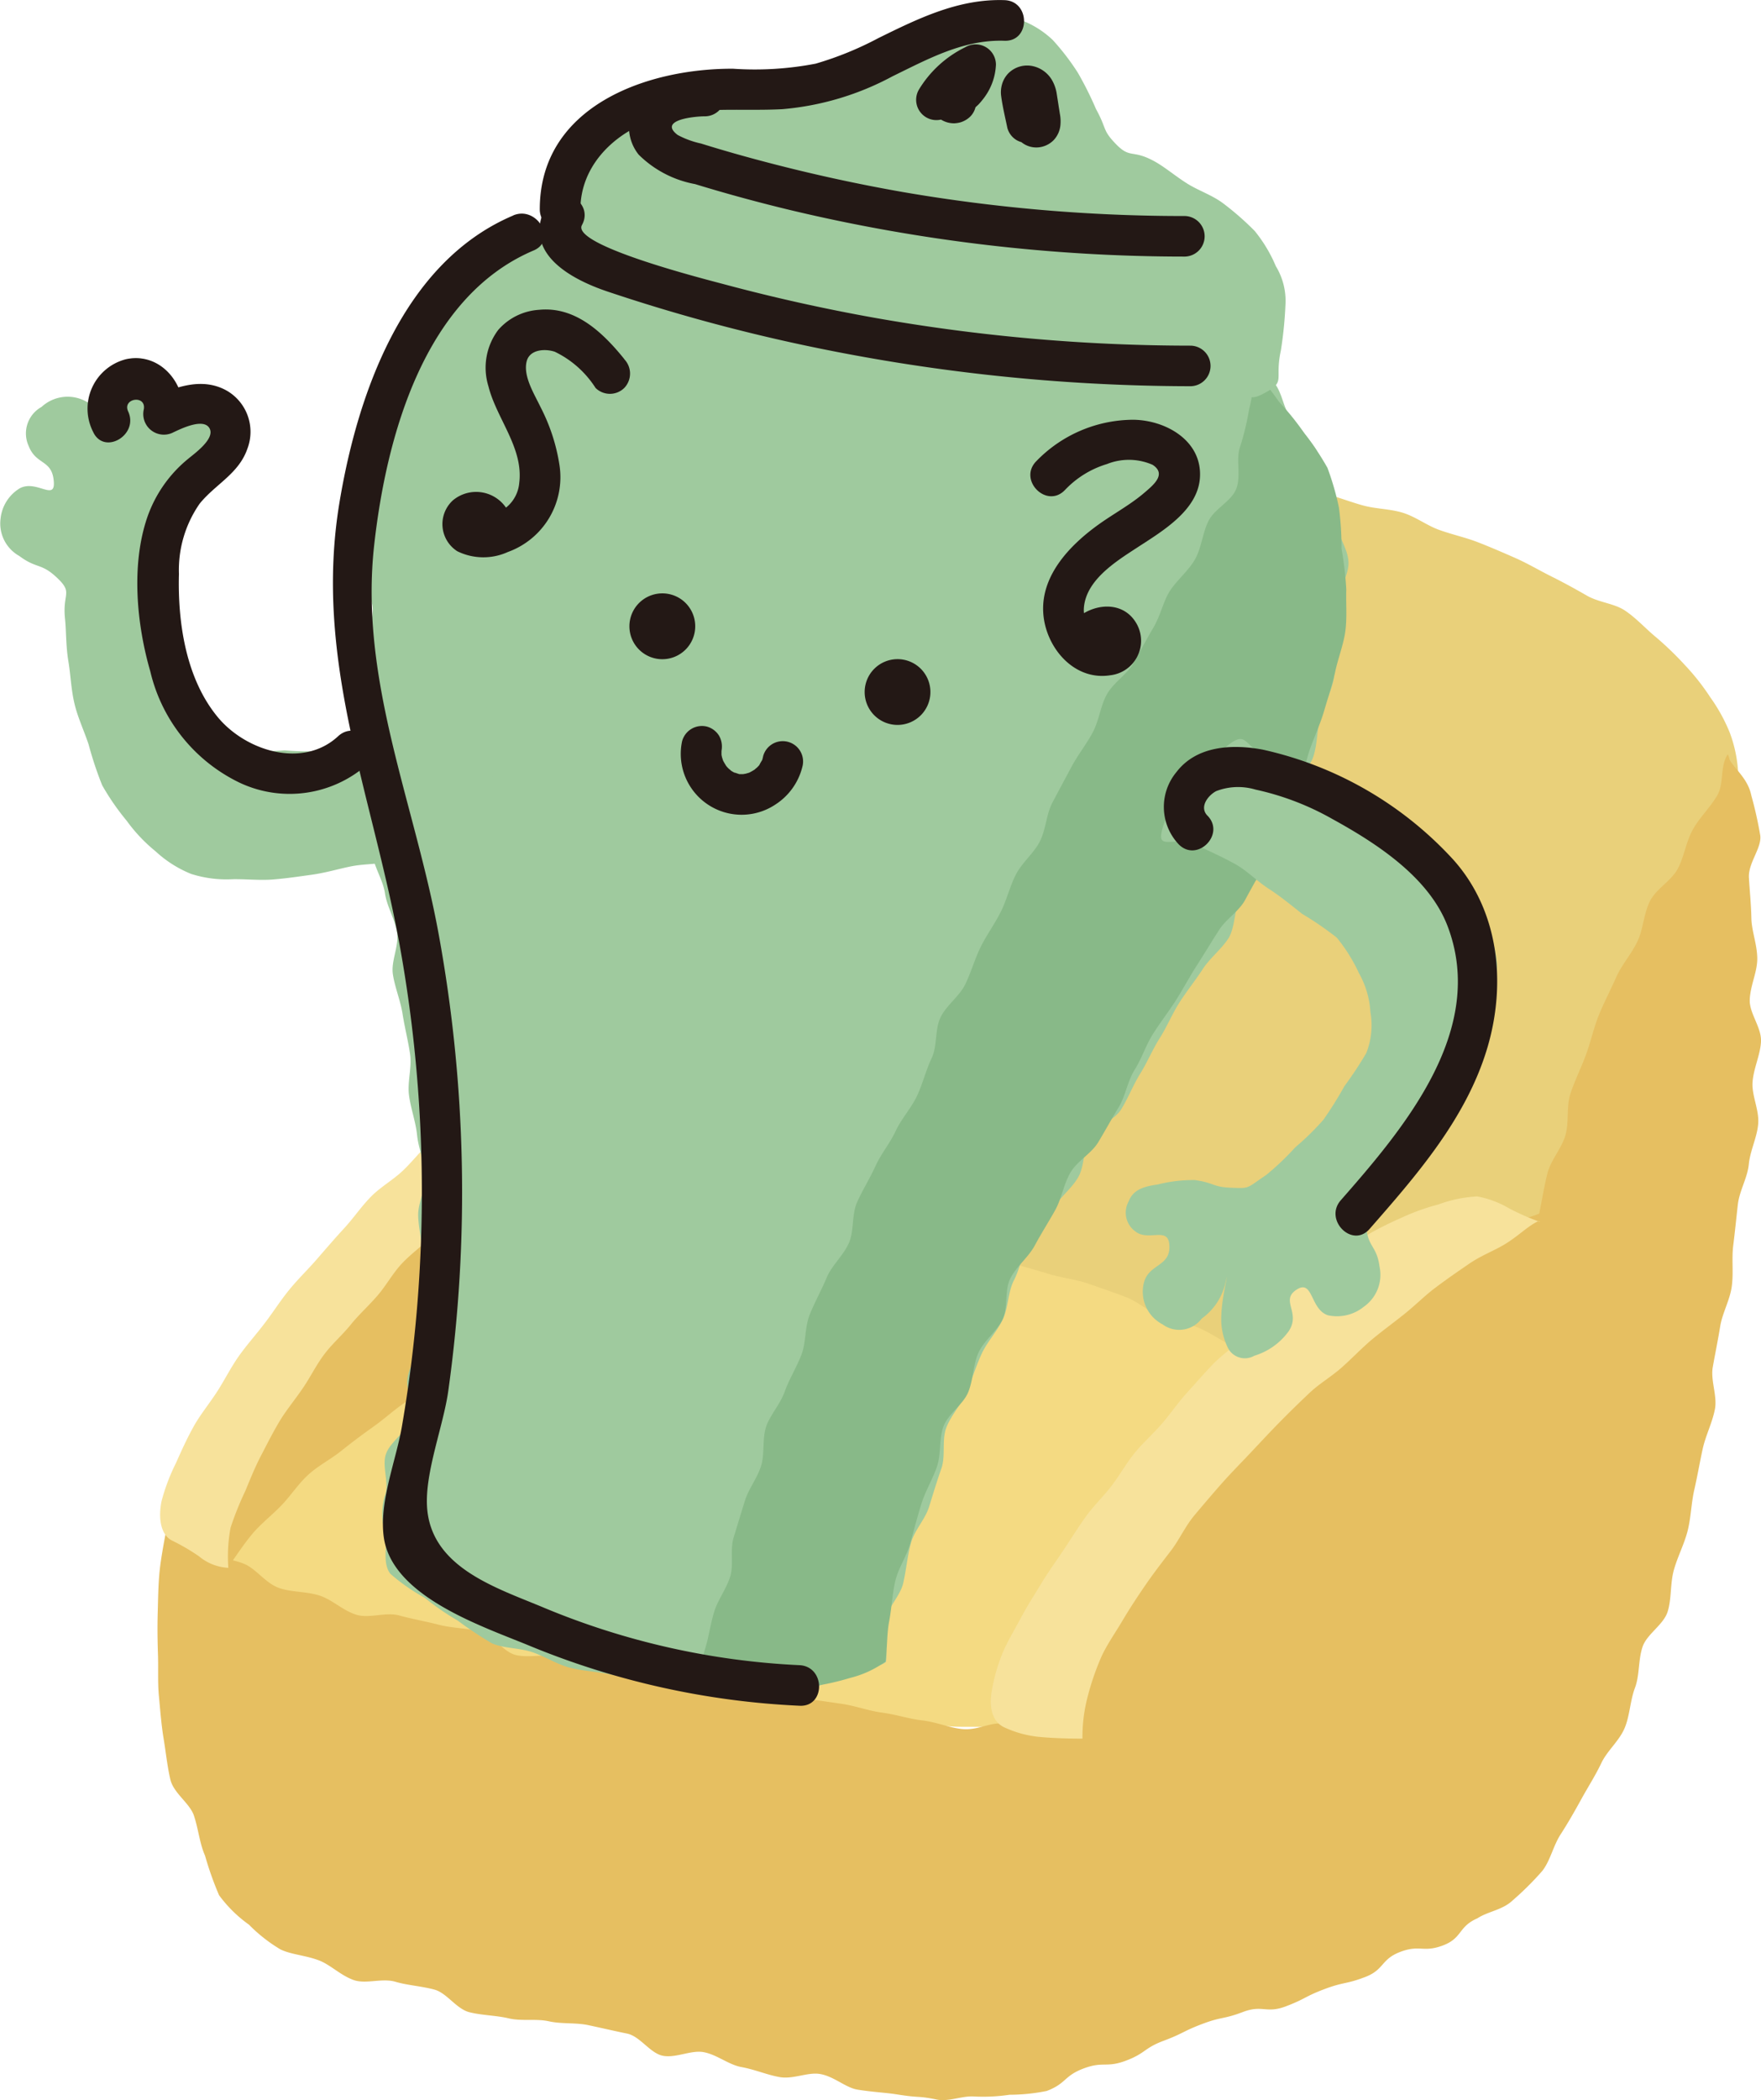 <svg id="그룹_1256" data-name="그룹 1256" xmlns="http://www.w3.org/2000/svg" xmlns:xlink="http://www.w3.org/1999/xlink" width="114.958" height="137.036" viewBox="0 0 114.958 137.036">
  <defs>
    <clipPath id="clip-path">
      <rect id="사각형_1988" data-name="사각형 1988" width="114.958" height="137.036" fill="none"/>
    </clipPath>
  </defs>
  <g id="그룹_1255" data-name="그룹 1255" transform="translate(0 0)">
    <g id="그룹_1254" data-name="그룹 1254" transform="translate(0 0)">
      <g id="그룹_1253" data-name="그룹 1253" transform="translate(0 0)">
        <g id="그룹_1252" data-name="그룹 1252" transform="translate(0 0)">
          <g id="그룹_1251" data-name="그룹 1251" clip-path="url(#clip-path)">
            <path id="패스_4219" data-name="패스 4219" d="M75.384,34.169c-.722-.414-1.464-.9-2.3-1.314-.755-.374-1.648-.545-2.483-.916-.782-.348-1.561-.759-2.4-1.1-.8-.324-1.531-.879-2.377-1.19-.812-.3-1.691-.475-2.54-.762-.822-.281-1.6-.755-2.453-1.019-.832-.261-1.778-.177-2.631-.421s-1.735-.311-2.59-.535-1.658-.632-2.52-.832-1.731-.348-2.6-.525-1.768-.154-2.637-.308-1.7-.515-2.574-.645c-.886-.13-1.708-.7-2.577-.8-.892-.1-1.792-.13-2.661-.2-.9-.07-1.795-.137-2.661-.164-.906-.03-1.8.428-2.661.448-.909.023-1.788-.053-2.641.023-.909.087-1.852-.187-2.684-.033a21.51,21.51,0,0,1-2.387,1.461c-.679.358-1.561.648-2.443,1.146-.722.408-1.531.832-2.35,1.327-.735.445-1.434,1.046-2.216,1.558-.735.475-1.237,1.34-1.992,1.865-.729.511-1.828.541-2.554,1.093s-1.243,1.344-1.935,1.925-1.21,1.36-1.865,1.975-1.538,1.033-2.143,1.688c-.622.672-1.34,1.277-1.878,1.979a22.008,22.008,0,0,0-1.123,2.51,16.131,16.131,0,0,0-1.217,2.377,12.171,12.171,0,0,0-.839,2.534,24.953,24.953,0,0,0,2.4,1.143c.762.3,1.561.739,2.473,1.043.8.271,1.7.394,2.6.668.822.251,1.634.668,2.527.919.836.234,1.8.1,2.687.331.846.224,1.6.889,2.483,1.11.852.214,1.735.381,2.617.588.856.2,1.738.344,2.61.541s1.778.191,2.657.378,1.758.3,2.637.481,1.772.277,2.651.445,1.721.552,2.6.709,1.738.515,2.614.665,1.808.11,2.681.247c.9.144,1.788.264,2.664.391.9.13,1.808.144,2.677.257.913.12,1.775.488,2.644.585.919.1,1.852-.184,2.714-.107.929.084,1.825.017,2.671.064.949.057,1.932.535,2.754.541a11.678,11.678,0,0,1,.608-2.564c.257-.705.414-1.561.789-2.393.328-.725.548-1.571.946-2.346.378-.735,1.35-1.17,1.775-1.905s.722-1.528,1.177-2.219c.478-.729.869-1.477,1.36-2.116a17.683,17.683,0,0,1,1.755-1.8,7.045,7.045,0,0,1,1.929-1.474c.033-.017.906-.859,2.106-1.862.655-.541,1.337-1.233,2.072-1.855s1.521-1.2,2.156-1.751A11.7,11.7,0,0,0,75.4,34.246c-.027,0-.02-.077-.02-.077" transform="translate(10.438 54.928)" fill="#f4da82" fill-rule="evenodd"/>
            <path id="패스_4220" data-name="패스 4220" d="M20.812,14.705c-.264.545-.411,1.437-.755,2.52-.237.739-.391,1.608-.655,2.547-.224.792-1.023,1.494-1.26,2.4-.211.812-.117,1.751-.334,2.644-.2.832-.719,1.618-.926,2.5-.2.842.12,1.825-.08,2.7-.191.846-.558,1.665-.749,2.53s-.595,1.675-.779,2.544.174,1.845,0,2.711-1.023,1.611-1.193,2.477c-.17.882-.331,1.762-.488,2.621-.164.889.177,1.852.027,2.7-.157.9-.622,1.721-.759,2.57-.147.916-.4,1.782-.521,2.617-.134.933-.311,1.812-.4,2.621-.117.983.191,1.909.14,2.667a7.776,7.776,0,0,0,.1,2.39c.866.074,1.591.585,2.467.642s1.725.214,2.6.264c.859.047,1.751-.358,2.631-.311.859.05,1.738-.047,2.617.013.856.06,1.695.528,2.574.6.862.077,1.7.384,2.59.491.856.1,1.728.12,2.61.254.852.127,1.812-.284,2.691-.12.846.157,1.655.6,2.53.8.836.187,1.678.428,2.544.658.832.221,1.675.458,2.534.719.822.254,1.725.341,2.574.635.812.281,1.655.565,2.493.889.8.311,1.484.959,2.313,1.31.789.338,1.738.371,2.554.749.779.361,1.514.872,2.316,1.274.772.384,1.344,1.183,2.136,1.6.762.408,1.631.645,2.413,1.09.749.425,1.424,1.006,2.193,1.471.745.445,1.608.719,2.37,1.2.735.465,1.421,1.023,2.173,1.521a2.779,2.779,0,0,0,2.724.057,7.728,7.728,0,0,0,2.042-1.778,17.226,17.226,0,0,0,1.8-2.019c.488-.692.8-1.568,1.29-2.4.441-.745,1.2-1.367,1.634-2.2.408-.779.645-1.681,1.046-2.524.381-.8.8-1.6,1.177-2.45.361-.819.588-1.708.939-2.557.344-.826.528-1.725.862-2.57s.939-1.578,1.257-2.43.411-1.792.715-2.644.565-1.738.856-2.594c.294-.872.966-1.611,1.243-2.463.284-.882.578-1.745.839-2.594.274-.9.662-1.735.906-2.58.264-.913-.14-1.975.087-2.811.251-.933.648-1.765.846-2.577.237-.986.458-1.862.608-2.631a24.245,24.245,0,0,0,.6-2.657,8.848,8.848,0,0,0-.541-2.617,11.091,11.091,0,0,0-1.28-2.326,14.951,14.951,0,0,0-1.638-2.082,21.11,21.11,0,0,0-1.9-1.835c-.658-.538-1.267-1.227-2.019-1.735-.705-.478-1.715-.531-2.5-.983-.745-.428-1.507-.849-2.313-1.25-.772-.384-1.528-.836-2.346-1.2-.792-.348-1.6-.7-2.43-1.023-.809-.318-1.671-.5-2.51-.8-.822-.284-1.558-.866-2.407-1.13-.832-.261-1.758-.247-2.61-.481s-1.671-.565-2.53-.775-1.725-.358-2.587-.541-1.731-.341-2.6-.5-1.691-.615-2.56-.752-1.808.137-2.677.027-1.748-.284-2.621-.368c-.889-.087-1.751-.368-2.624-.424-.892-.057-1.778-.167-2.647-.194-.906-.027-1.8.037-2.671.047-.9.013-1.792.087-2.651.14-.906.05-1.765.341-2.61.438-.913.107-1.8.12-2.634.281a24.379,24.379,0,0,0-2.524.775,18.064,18.064,0,0,0-2.517.755,11.082,11.082,0,0,0-2.336,1.263,6.064,6.064,0,0,0-1.237,2.3l-.257-.117" transform="translate(27.894 20.652)" fill="#e9d07a" fill-rule="evenodd"/>
            <path id="패스_4221" data-name="패스 4221" d="M105.706,15.06c.321.6,1.193,1.237,1.414,2.32a25.524,25.524,0,0,1,.592,2.644c.09.822-.8,1.788-.742,2.741.047.842.14,1.718.16,2.651.02.859.391,1.741.384,2.667-.007.866-.465,1.748-.491,2.664-.027.872.779,1.8.735,2.711-.043.876-.491,1.751-.552,2.661-.057.876.445,1.808.368,2.711-.07.879-.525,1.738-.612,2.637-.087.882-.612,1.725-.715,2.621s-.187,1.768-.3,2.664.027,1.8-.1,2.7-.612,1.715-.755,2.6-.324,1.755-.481,2.641.307,1.882.137,2.761-.608,1.718-.8,2.6-.344,1.775-.545,2.651-.214,1.812-.435,2.681-.662,1.7-.9,2.56c-.244.879-.14,1.852-.4,2.7-.267.872-1.357,1.464-1.641,2.306-.291.862-.184,1.845-.495,2.674-.321.852-.334,1.815-.675,2.627-.354.842-1.136,1.477-1.514,2.27-.394.829-.879,1.578-1.3,2.343-.445.809-.879,1.571-1.35,2.3-.508.775-.685,1.751-1.223,2.423a19.671,19.671,0,0,1-1.912,1.9c-.672.645-1.6.715-2.32,1.183-1.26.551-.959,1.284-2.246,1.768s-1.494-.067-2.778.418-1.029,1.163-2.313,1.648-1.36.3-2.647.785-1.23.635-2.517,1.123-1.514-.12-2.8.368-1.357.291-2.641.775-1.24.618-2.53,1.1-1.17.812-2.463,1.3-1.471.023-2.768.511-1.11.976-2.407,1.467a12.451,12.451,0,0,1-2.427.247,11.671,11.671,0,0,1-2.366.11c-.8-.033-1.668.381-2.457.187-1.263-.247-.939-.067-2.55-.324-.719-.114-1.591-.15-2.554-.308-.779-.13-1.531-.866-2.44-1.019-.8-.14-1.761.361-2.647.2-.816-.144-1.628-.5-2.5-.655-.826-.154-1.581-.806-2.443-.969-.829-.157-1.818.4-2.674.234-.832-.164-1.484-1.273-2.333-1.447s-1.675-.368-2.517-.548-1.751-.067-2.59-.254-1.782.007-2.614-.191c-.849-.2-1.745-.194-2.57-.4-.852-.214-1.471-1.257-2.286-1.477-.856-.231-1.738-.274-2.544-.511-.859-.254-1.9.157-2.687-.1-.862-.287-1.541-1-2.293-1.29-.879-.338-1.828-.381-2.527-.722a10.165,10.165,0,0,1-2.056-1.614A8.6,8.6,0,0,1,7.1,89.16a21.148,21.148,0,0,1-.916-2.584c-.348-.779-.424-1.691-.719-2.594-.267-.822-1.327-1.464-1.544-2.37-.2-.852-.294-1.788-.445-2.7-.144-.876-.214-1.8-.3-2.714-.09-.889-.033-1.818-.064-2.731s-.043-1.818-.017-2.724.033-1.828.124-2.727.328-2.1.488-2.982A21.407,21.407,0,0,0,6.14,66.8c.739.364,1.711.378,2.594.739.785.318,1.39,1.253,2.273,1.571.806.287,1.782.221,2.661.5.826.267,1.541,1,2.42,1.257.836.247,1.9-.2,2.774.04.849.234,1.728.384,2.607.612.856.217,1.772.211,2.647.424.856.207,1.5,1.347,2.373,1.548s1.845-.09,2.721.1,1.655.806,2.53.989,1.835-.023,2.711.15,1.711.622,2.587.785,1.885-.321,2.758-.164c.889.157,1.761.351,2.631.5.9.15,1.778.291,2.644.428.906.14,1.788.264,2.654.391.912.13,1.768.458,2.624.572.926.12,1.795.414,2.641.511.943.107,1.8.491,2.634.565.969.09,1.718-.4,2.51-.361.257-.849.231-1.641.538-2.457.314-.832.892-1.571,1.253-2.363.368-.809.555-1.725.966-2.494s1.213-1.357,1.675-2.1,1.056-1.424,1.558-2.136,1.193-1.3,1.738-1.985.7-1.721,1.28-2.373,1.618-.906,2.226-1.524,1.25-1.23,1.889-1.818c.655-.6,1.056-1.474,1.718-2.032.682-.575,1.668-.745,2.353-1.277.709-.545,1.26-1.267,1.962-1.768.732-.518,1.167-1.454,1.889-1.925.752-.495,1.594-.829,2.326-1.273.779-.471,1.524-.959,2.263-1.374.806-.451,1.671-.722,2.413-1.11.829-.431,1.758-.531,2.487-.882.882-.428,1.494-1.2,2.189-1.507,1.066-.478,1.919-.648,2.423-.876.18-.866.314-1.738.538-2.631.217-.859.916-1.6,1.173-2.483.251-.849.043-1.858.334-2.734.281-.842.692-1.661,1.009-2.524.308-.832.5-1.735.842-2.587.334-.822.762-1.628,1.133-2.47.358-.812,1-1.514,1.39-2.346.378-.8.4-1.8.812-2.617.4-.8,1.387-1.307,1.818-2.119.418-.789.535-1.748.983-2.554.435-.779,1.126-1.427,1.591-2.223.451-.772.17-1.842.652-2.627.047-.174.15.291.15.291" transform="translate(7.2 34.506)" fill="#e6bf61" fill-rule="evenodd"/>
            <path id="패스_4222" data-name="패스 4222" d="M36.681,20.469c-.114.963-.4,1.858-.481,2.734-.084.956-.144,1.868-.211,2.748-.074.946.1,1.875.017,2.764-.087.923-.267,1.818-.408,2.714s-.481,1.748-.712,2.647c-.13.518-.7,1.167-1.862,1.761-.672.344-1.474.765-2.407,1.17-.745.321-1.685.388-2.56.765-.772.328-1.571.725-2.423,1.1-.779.348-1.5.892-2.333,1.29-.782.371-1.561.792-2.37,1.213-.772.4-1.541.836-2.326,1.287-.759.431-1.621.719-2.38,1.2-.742.471-1.394,1.09-2.126,1.611s-1.427,1.036-2.129,1.6-1.5.963-2.169,1.568c-.652.588-1.14,1.364-1.761,2.009s-1.334,1.183-1.909,1.872S5.065,53.977,4.54,54.709a13.7,13.7,0,0,1-.1-2.644,15.922,15.922,0,0,1,.5-2.57,19.674,19.674,0,0,1,1-2.413,24.358,24.358,0,0,1,1.277-2.26c.411-.745.632-1.628,1.123-2.36.475-.712,1.177-1.277,1.715-1.975.525-.679.872-1.517,1.447-2.179s1.357-1.11,1.959-1.741,1.043-1.411,1.671-2.016,1.4-1.056,2.042-1.631,1.347-1.106,2.012-1.661,1.23-1.26,1.905-1.792c.7-.545,1.35-1.13,2.039-1.638.715-.531,1.571-.836,2.266-1.32.739-.515,1.464-.989,2.166-1.451.765-.5,1.471-1.016,2.176-1.447.806-.491,1.441-1.15,2.139-1.538.872-.481,1.778-.648,2.437-.956,1.494-.7,2.33-1.009,2.286-.658.007.04.084.01.084.01" transform="translate(10.327 47.584)" fill="#e6bf61" fill-rule="evenodd"/>
            <path id="패스_4223" data-name="패스 4223" d="M39.613,21.026a20.664,20.664,0,0,0-2.37-.5,19.164,19.164,0,0,0-2.366-.465,8.77,8.77,0,0,0-2.614.495,15.022,15.022,0,0,0-2.517.879,25.582,25.582,0,0,0-2.33,1.324c-.735.448-1.574.806-2.33,1.347-.712.508-1.407,1.076-2.126,1.655-.685.555-1.414,1.086-2.1,1.691-.665.588-1.217,1.317-1.872,1.945s-1.464,1.07-2.1,1.715-1.14,1.4-1.748,2.059-1.2,1.347-1.785,2.022-1.25,1.314-1.812,2.006c-.578.709-1.06,1.477-1.6,2.179-.558.735-1.163,1.407-1.671,2.122-.538.759-.939,1.574-1.407,2.3-.515.8-1.1,1.507-1.521,2.249-.478.852-.849,1.681-1.18,2.427a12.967,12.967,0,0,0-.953,2.517c-.234,1.2-.013,2.2.679,2.557a13.462,13.462,0,0,1,1.765,1.029,3.247,3.247,0,0,0,1.919.755,10.27,10.27,0,0,1,.144-2.614,20.112,20.112,0,0,1,.963-2.4c.311-.749.632-1.554,1.05-2.353.381-.729.765-1.5,1.227-2.263.435-.709.993-1.377,1.487-2.106.475-.692.856-1.484,1.384-2.186.5-.675,1.173-1.253,1.725-1.932.531-.662,1.177-1.24,1.748-1.9s.979-1.427,1.568-2.066,1.3-1.133,1.909-1.751c.575-.582,1.243-1.1,1.892-1.668.625-.548,1.22-1.15,1.892-1.681.655-.521,1.23-1.17,1.915-1.668s1.487-.839,2.183-1.31c.712-.481,1.451-.9,2.153-1.347.735-.468,1.411-.983,2.116-1.4.762-.455,1.474-.913,2.173-1.3.806-.451,1.594-.785,2.276-1.136.9-.465,1.675-.819,2.263-1.076.02-.01-.033-.137-.033-.137" transform="translate(7.332 46.971)" fill="#f7e29b" fill-rule="evenodd"/>
            <path id="패스_4224" data-name="패스 4224" d="M55.2,25.021a15.031,15.031,0,0,1-2.036-.892,6.322,6.322,0,0,0-2.062-.769,8.575,8.575,0,0,0-2.54.525,14.369,14.369,0,0,0-2.427.876,22.837,22.837,0,0,0-2.316,1.17c-.709.435-1.32,1.07-2.046,1.6-.679.495-1.414.953-2.1,1.517-.655.535-1.334,1.073-1.992,1.661-.635.568-1.183,1.247-1.815,1.855s-1.364,1.076-1.972,1.7-1.167,1.277-1.751,1.919-1.073,1.367-1.638,2.022-1.233,1.237-1.775,1.905-.976,1.454-1.5,2.136c-.538.7-1.177,1.307-1.675,2-.518.722-.976,1.464-1.444,2.163-.5.749-1.009,1.454-1.441,2.163-.478.789-.956,1.528-1.34,2.253-.441.832-.906,1.588-1.207,2.313a11.638,11.638,0,0,0-.715,2.507c-.194,1.157.094,1.985.759,2.33a7.049,7.049,0,0,0,2.49.665c.9.08,1.929.1,2.674.1a10.335,10.335,0,0,1,.351-2.784,17.062,17.062,0,0,1,.9-2.594c.364-.785.9-1.538,1.387-2.363.448-.755.949-1.521,1.491-2.306.5-.729,1.063-1.457,1.641-2.209.545-.709.929-1.584,1.534-2.31.578-.689,1.177-1.394,1.8-2.1.6-.675,1.257-1.337,1.9-2.019.625-.662,1.253-1.344,1.912-2.009.612-.622,1.253-1.25,1.909-1.868s1.437-1.066,2.106-1.661,1.287-1.247,1.962-1.818c.7-.582,1.424-1.106,2.109-1.655.719-.572,1.354-1.22,2.046-1.735.745-.562,1.487-1.07,2.183-1.548.8-.552,1.665-.866,2.356-1.29.892-.545,1.538-1.223,2.183-1.5.037-.02.1.053.1.053" transform="translate(45.332 54.71)" fill="#f7e29b" fill-rule="evenodd"/>
            <path id="패스_4225" data-name="패스 4225" d="M44.62,3.589a10.408,10.408,0,0,1,2.49.876,16.93,16.93,0,0,0,2.617,1.227c.852.274,1.751.668,2.691.979.923.308,1.838.558,2.687.923.973.414,2.049.461,2.707.976a3.111,3.111,0,0,1,1.461,2.654c-.6.388-1.795,1.6-1.678,2.129.846.3,1.661.5,2.42.846.819.368,1.273,1.354,1.992,1.768A21.779,21.779,0,0,1,64.2,17.26c.715.531,1.782.615,2.373,1.2.632.622.679,1.715,1.177,2.393a16.3,16.3,0,0,1,1.621,2,16.262,16.262,0,0,1,1.106,2.343,18.094,18.094,0,0,1,.251,2.58c.137.839.782,1.645.812,2.517.03.846-.6,1.7-.668,2.57-.057.846-.15,1.678-.291,2.544-.134.832.174,1.768-.027,2.621-.194.822-.595,1.614-.849,2.45-.244.809-.187,1.748-.481,2.567-.287.8-1.2,1.374-1.531,2.176s-.11,1.825-.471,2.614-.685,1.591-1.07,2.366-1.267,1.287-1.678,2.052-.318,1.8-.749,2.557c-.475.742-1.23,1.314-1.708,2.052s-1.036,1.424-1.511,2.166-.809,1.571-1.28,2.313-.809,1.571-1.273,2.316-.782,1.581-1.243,2.33-1.594,1.09-2.046,1.845-.331,1.848-.772,2.607-1.227,1.324-1.658,2.092-1.153,1.374-1.571,2.149-.562,1.695-.963,2.477-.358,1.785-.739,2.574-1.023,1.457-1.384,2.256-.622,1.641-.963,2.453-1,1.487-1.32,2.31-.037,1.852-.328,2.681-.541,1.655-.8,2.493-.963,1.538-1.193,2.39-.3,1.731-.495,2.587-1.009,1.588-1.177,2.453.177,1.825.047,2.7c-.578.445-1.521.358-2.507.625-.762.2-1.491.976-2.437,1.083-.816.09-1.715-.348-2.634-.328-.839.017-1.7.08-2.6.04-.852-.04-1.7-.191-2.59-.281-.862-.087-1.788.267-2.661.13s-1.738-.284-2.6-.461-1.772-.211-2.614-.431c-.862-.227-1.638-.742-2.457-1.016-.852-.281-1.828-.237-2.617-.568A24.431,24.431,0,0,1,13.4,99.365a16.947,16.947,0,0,1-2.169-1.5A12.4,12.4,0,0,1,9,96.31c-.568-.725-.157-1.882-.358-2.7a4.257,4.257,0,0,1-.03-2.336c.361-.822-.194-1.952.094-2.781s1.367-1.437,1.591-2.286-.334-1.892-.17-2.758.842-1.655.949-2.53.488-1.748.541-2.634-.545-1.795-.538-2.681-.234-1.748-.267-2.637.521-1.792.455-2.677-.435-1.735-.528-2.617-.414-1.725-.528-2.6.2-1.8.07-2.684-.351-1.731-.488-2.607-.495-1.711-.632-2.584.408-1.858.271-2.731-.658-1.688-.789-2.567-.705-1.688-.822-2.567.2-1.812.1-2.691-.618-1.721-.7-2.6.705-1.825.655-2.707-.525-1.741-.538-2.627,0-1.768.023-2.651c.013-.9.458-1.765.481-2.627.027-.9-.849-1.812-.806-2.671.047-.9.13-1.778.2-2.634.07-.9.488-1.741.588-2.59.1-.9.174-1.778.314-2.617.154-.892.515-1.715.719-2.54a25.679,25.679,0,0,1,1.006-2.423,19.608,19.608,0,0,1,1.093-2.326,15.2,15.2,0,0,1,1.177-2.276,12.243,12.243,0,0,1,1.788-1.815A11.965,11.965,0,0,1,15.8,9.753a13.977,13.977,0,0,1,2.236-1.487c.785-.271,1.812.184,2.714.017A21.39,21.39,0,0,1,23.275,7.6c.832-.053,1.721-.5,2.644-.478.839.02,1.758.839,2.674.923.194-.3,0-.578.191-1.063-.414-.759-.087-2.373.124-3.453a6.46,6.46,0,0,1,2.507-.8c.792-.043,1.7.394,2.647.411.856.013,1.751.04,2.647.08s1.822-.435,2.674-.388c.956.053,1.852.117,2.644.15,1.193.05,2.1.682,2.594.6" transform="translate(16.488 6.388)" fill="#9fca9e" fill-rule="evenodd"/>
            <path id="패스_4226" data-name="패스 4226" d="M25.915,91.543c.13-.876.084-1.772.247-2.634s.2-1.768.4-2.624.752-1.634.983-2.48.455-1.7.715-2.54.732-1.608,1.019-2.437.12-1.835.438-2.654,1.26-1.387,1.6-2.2.311-1.778.672-2.58,1.187-1.38,1.571-2.173.114-1.905.515-2.687,1.177-1.37,1.594-2.146.889-1.514,1.32-2.283.558-1.7,1-2.463,1.364-1.233,1.818-1.985.872-1.521,1.33-2.273.578-1.708,1.046-2.45.735-1.614,1.207-2.356,1.013-1.441,1.487-2.183.886-1.524,1.36-2.263.923-1.487,1.4-2.229c.445-.775,1.347-1.284,1.765-2.066s.876-1.564,1.273-2.356.582-1.711.949-2.514c.374-.819.909-1.564,1.243-2.38.341-.836.468-1.748.762-2.58.3-.849.685-1.668.929-2.51.254-.869.541-1.725.729-2.584.194-.882.538-1.748.655-2.617.117-.9.03-1.825.06-2.7a22.139,22.139,0,0,0-.311-2.671,19.735,19.735,0,0,0-.17-2.681,17.839,17.839,0,0,0-.749-2.594,17.61,17.61,0,0,0-1.5-2.246,17.815,17.815,0,0,0-1.661-2.062A19.429,19.429,0,0,0,49.9,7.205a8.04,8.04,0,0,1-.247,2.644,16.757,16.757,0,0,1-.608,2.5c-.251.8.107,1.872-.244,2.711-.331.789-1.407,1.267-1.8,2.066-.388.779-.445,1.738-.879,2.5s-1.18,1.347-1.645,2.069c-.418.652-.592,1.584-1.09,2.42-.418.7-.822,1.481-1.287,2.293-.414.725-1.294,1.24-1.738,2.042-.411.739-.495,1.7-.929,2.493-.4.749-.963,1.447-1.384,2.239-.4.755-.822,1.531-1.237,2.323-.4.762-.414,1.745-.822,2.537-.4.772-1.16,1.367-1.564,2.159-.391.772-.592,1.648-.986,2.433s-.916,1.494-1.307,2.283-.622,1.651-1.009,2.44-1.23,1.36-1.611,2.153-.2,1.865-.578,2.657-.585,1.678-.959,2.47-1.016,1.481-1.384,2.273c-.374.809-.966,1.507-1.324,2.3-.371.812-.846,1.568-1.2,2.356-.364.819-.187,1.858-.531,2.651-.361.829-1.113,1.464-1.447,2.256-.354.836-.785,1.618-1.106,2.407-.344.849-.244,1.838-.545,2.627-.334.862-.809,1.618-1.086,2.393-.318.892-1,1.594-1.237,2.353-.247.806-.074,1.728-.314,2.514-.247.809-.819,1.5-1.06,2.286q-.376,1.218-.732,2.387c-.251.816.013,1.772-.224,2.547-.254.819-.806,1.524-1.043,2.29-.254.829-.358,1.665-.592,2.42-.257.836-.314,1.4-.541,2.139.879.087,1.481.341,2.32.378.892.037,1.751-.241,2.577-.261.906-.023,1.788.308,2.59.214a16.606,16.606,0,0,0,2.52-.558,6.675,6.675,0,0,0,2.3-1.063" transform="translate(31.884 16.878)" fill="#88b988"/>
            <path id="패스_4227" data-name="패스 4227" d="M11.011,13.9c-.568-1.11.117-1.023.511-2.4A11.385,11.385,0,0,1,12.5,9.23a7.659,7.659,0,0,1,1.31-2.122,6.368,6.368,0,0,1,2.112-1.434A20.932,20.932,0,0,1,18.5,5.225c.806-.154,1.671-.328,2.564-.438.856-.107,1.725-.277,2.59-.351.892-.074,1.792.13,2.617.084.956-.05,1.845-.01,2.61-.033,1.554-.05,1.394.274,2.6-.177,1.263-.468.966-.642,2.276-1.461a22.5,22.5,0,0,1,2.35-1.263A13.062,13.062,0,0,1,38.523.375,4.756,4.756,0,0,1,41.187.6,6.2,6.2,0,0,1,43.443,1.97a15.762,15.762,0,0,1,1.628,2.122,22.507,22.507,0,0,1,1.19,2.377c.735,1.34.391,1.35,1.314,2.3s1.046.334,2.44,1.08c.7.371,1.394.979,2.216,1.494.732.458,1.638.752,2.356,1.3a18.784,18.784,0,0,1,2.036,1.785,9.422,9.422,0,0,1,1.38,2.3,4.339,4.339,0,0,1,.628,2.483,26.321,26.321,0,0,1-.3,3.012c-.418,1.922.321,2.009-.973,2.731-1.16.648-.936.157-2.624-.013-.745-.077-1.611-.331-2.624-.451-.8-.094-1.651-.381-2.6-.508-.822-.11-1.718-.1-2.641-.241-.836-.124-1.7-.328-2.61-.478-.842-.137-1.765-.013-2.667-.174-.852-.154-1.738-.264-2.627-.438-.856-.167-1.7-.468-2.58-.655-.856-.18-1.738-.314-2.617-.511-.859-.2-1.745-.318-2.624-.535-.856-.207-1.721-.418-2.59-.645s-1.621-.789-2.48-1.033-1.708-.461-2.567-.722-1.655-.655-2.5-.936-1.828-.18-2.664-.481-1.634-.735-2.47-1.056S14.3,15.2,13.484,14.852s-1.665-.582-2.473-.953" transform="translate(25.285 0.644)" fill="#9fca9e" fill-rule="evenodd"/>
            <path id="패스_4228" data-name="패스 4228" d="M24.333,20.43c-.314,1.32.882.254,2.356.963.712.341,1.568.715,2.437,1.2.755.414,1.411,1.11,2.2,1.618.755.488,1.454,1.066,2.166,1.628a20.868,20.868,0,0,1,2.263,1.554A10.859,10.859,0,0,1,37.2,29.712a5.828,5.828,0,0,1,.745,2.53,4.951,4.951,0,0,1-.267,2.674,25.1,25.1,0,0,1-1.431,2.166,24.98,24.98,0,0,1-1.367,2.186,17.325,17.325,0,0,1-1.838,1.8,17.694,17.694,0,0,1-1.889,1.8c-1.337.9-1.05.889-2.316.839-1.21-.047-1.053-.318-2.35-.5a9.369,9.369,0,0,0-2.437.291c-.913.127-1.6.344-1.885,1.1a1.512,1.512,0,0,0,.451,1.972c.826.645,2.1-.324,2.2.822.137,1.521-1.39,1.227-1.678,2.6a2.4,2.4,0,0,0,1.24,2.631,1.832,1.832,0,0,0,2.557-.381A3.922,3.922,0,0,0,28.5,49.827c.277-1.07-.257,1.016-.284,2.156a4.221,4.221,0,0,0,.384,2.079,1.238,1.238,0,0,0,1.768.608A4.306,4.306,0,0,0,32.589,53.1c.872-1.25-.6-2.049.578-2.768,1.046-.635.852,1.327,2.012,1.7a2.78,2.78,0,0,0,2.34-.562,2.541,2.541,0,0,0,1.023-2.607c-.18-1.434-.859-1.307-.859-2.8,0-1.394.6-.816,1.691-2.109.521-.618,1.217-1.277,1.832-2.1.525-.705.906-1.581,1.427-2.4.495-.769,1.223-1.437,1.661-2.27a23.442,23.442,0,0,0,.839-2.691,15.986,15.986,0,0,0,.762-2.654,10.513,10.513,0,0,0,.314-2.741,7.631,7.631,0,0,0-.729-2.644A7.576,7.576,0,0,0,44,24.117c-.632-.632-1.217-1.277-1.842-1.832-.668-.595-1.434-1.029-2.089-1.541-.709-.555-1.33-1.163-2.005-1.624-.755-.518-1.581-.816-2.276-1.227-.812-.481-1.594-.839-2.3-1.193-.886-.441-1.618-.9-2.29-1.17-1.5-.6-1.3-1.568-2.346-.846-1.013.7-.672,1.026-1.447,1.982a16.621,16.621,0,0,1-1.634,1.862c-.862.869-1.153.7-1.441,1.9" transform="translate(51.515 33.795)" fill="#9fca9e" fill-rule="evenodd"/>
            <path id="패스_4229" data-name="패스 4229" d="M31.566,29.49c-.732-1.143-.856.5-2.387,1.063-.742.277-1.675.408-2.624.7-.826.254-1.678.608-2.587.822-.876.2-1.778.418-2.674.541a18.934,18.934,0,0,1-2.724-.033,11.575,11.575,0,0,1-2.721-.077,5.923,5.923,0,0,1-2.293-1.387,4.954,4.954,0,0,1-1.768-2.039c-.308-.866-.445-1.735-.642-2.517a24.54,24.54,0,0,1-.595-2.52,18.727,18.727,0,0,1-.127-2.58,13.525,13.525,0,0,1,.378-2.577c.287-1.584-.214-1.538.7-2.413.876-.839,1.053-.445,2.082-1.253a9.442,9.442,0,0,0,1.628-1.838,2.277,2.277,0,0,0,.562-2.27,1.723,1.723,0,0,0-1.9-1.076c-1.04.147-1.19,1.815-2.086,1.09-1.19-.956-.057-1.745-.846-2.908a2.356,2.356,0,0,0-2.664-1.14A2.01,2.01,0,0,0,6.708,9.311c.033,1.317-.134,3.807.946,2.808,1.136-1.05-.836-1.648-2.1-2.336a2.509,2.509,0,0,0-2.838.388,1.977,1.977,0,0,0-.846,2.55c.5,1.284,1.558.856,1.645,2.37.07,1.223-1.157-.184-2.226.394A2.626,2.626,0,0,0,.037,17.47,2.424,2.424,0,0,0,1.26,19.9c1.16.866,1.431.424,2.507,1.464,1.006.966.3.963.478,2.644.084.806.05,1.758.221,2.774.144.866.174,1.825.4,2.771.211.889.622,1.751.919,2.647a23.471,23.471,0,0,0,.886,2.664,15.863,15.863,0,0,0,1.594,2.306,10.425,10.425,0,0,0,1.889,2,7.608,7.608,0,0,0,2.316,1.474,7.605,7.605,0,0,0,2.727.348c.892-.013,1.761.084,2.594.02.892-.07,1.748-.2,2.57-.314.892-.124,1.718-.374,2.524-.538.892-.184,1.795-.124,2.574-.338.9-.247,1.7-.615,2.44-.876.936-.331,1.688-.782,2.353-1.08,1.481-.662,2.243.194,2.45-1.063.2-1.213-.378-1.24-.525-2.46a14.545,14.545,0,0,1-.247-2.46c0-1.24.3-1.354-.361-2.393" transform="translate(0 16.379)" fill="#9fca9e" fill-rule="evenodd"/>
            <path id="패스_4230" data-name="패스 4230" d="M16.588,13.73a2.148,2.148,0,1,1-2.146-2.146,2.144,2.144,0,0,1,2.146,2.146" transform="translate(28.796 27.135)" fill="#231815"/>
            <path id="패스_4231" data-name="패스 4231" d="M21.179,15.014a2.146,2.146,0,1,1-2.146-2.146,2.144,2.144,0,0,1,2.146,2.146" transform="translate(39.558 30.143)" fill="#231815"/>
            <path id="패스_4232" data-name="패스 4232" d="M13.367,15.135a3.973,3.973,0,0,0,6.08,4.158,4.091,4.091,0,0,0,1.765-2.46,1.326,1.326,0,0,0-2.557-.705c-.017.084-.037.164-.06.244l-.037.1c-.05.13-.033.09.053-.117a3.351,3.351,0,0,0-.214.371c-.134.207.214-.247.01-.013-.057.064-.114.124-.174.18a1.115,1.115,0,0,0-.16.144c.164-.124.207-.157.124-.1a.827.827,0,0,1-.087.064,4.417,4.417,0,0,1-.408.231c-.094.043-.043.02.15-.064l-.134.05-.207.06a1.47,1.47,0,0,0-.211.043c.234-.03.281-.037.14-.023l-.107.007c-.084,0-.167,0-.251,0-.244,0,.321.067.067.013-.137-.03-.281-.1-.414-.12q.306.135.12.05l-.1-.05c-.074-.04-.144-.08-.214-.127a.827.827,0,0,1-.087-.064c-.084-.06-.04-.027.127.1a1.639,1.639,0,0,0-.16-.144,1.8,1.8,0,0,1-.174-.184c-.2-.234.137.224.007.013-.077-.124-.15-.244-.217-.371-.12-.227.094.277.017.053-.03-.094-.06-.18-.087-.274-.017-.07-.03-.14-.043-.211-.057-.254.01.328.01.067,0-.07,0-.14,0-.214,0-.107.06-.448-.013,0a1.432,1.432,0,0,0-.134-1.023A1.356,1.356,0,0,0,15,14.209a1.342,1.342,0,0,0-1.631.926" transform="translate(31.165 33.208)" fill="#231815"/>
            <path id="패스_4233" data-name="패스 4233" d="M18.27,4.29C11.1,7.325,8.109,15.908,6.929,23.014,5.228,33.256,9.045,41.95,10.856,51.89a90.368,90.368,0,0,1,1.314,21.1A88.891,88.891,0,0,1,11,83.336c-.381,2.209-1.514,4.944-1.173,7.236.578,3.9,6.581,5.823,9.6,7.083a52.371,52.371,0,0,0,17.535,3.877c1.7.09,1.7-2.557,0-2.647a49.265,49.265,0,0,1-16.662-3.74c-3.088-1.3-7.4-2.6-7.654-6.581-.144-2.27,1.06-5.274,1.384-7.564a93.52,93.52,0,0,0-.625-29.812c-1.561-8.57-5.2-16.562-4.208-25.416.789-7.043,3.252-16.168,10.405-19.2,1.564-.662.217-2.945-1.337-2.286" transform="translate(15.232 9.772)" fill="#231815"/>
            <path id="패스_4234" data-name="패스 4234" d="M25.575,19.063c-.548-.558.033-1.317.568-1.6a3.979,3.979,0,0,1,2.57-.1,17.826,17.826,0,0,1,5.017,1.919c2.875,1.581,6.314,3.8,7.527,7.006,2.567,6.772-2.834,13.153-6.976,17.869-1.12,1.277.745,3.162,1.875,1.878,3.082-3.516,6.307-7.213,7.678-11.779,1.263-4.215.792-8.975-2.219-12.33a23.847,23.847,0,0,0-12.427-7.17c-1.985-.371-4.322-.267-5.645,1.474a3.556,3.556,0,0,0,.157,4.706c1.2,1.213,3.072-.655,1.875-1.875" transform="translate(53.247 34.16)" fill="#231815"/>
            <path id="패스_4235" data-name="패스 4235" d="M20.359,5.15a5.914,5.914,0,0,1,.371-.538c-.067.09-.137.177-.207.267a6.209,6.209,0,0,1,1.07-1.066c-.09.067-.18.137-.267.207a6.037,6.037,0,0,1,1.113-.685L20.446,2.192c-.007.06-.01.124-.02.184.017-.117.033-.234.047-.351a2.617,2.617,0,0,1-.174.638c.043-.1.087-.211.13-.318a2.7,2.7,0,0,1-.354.608c.07-.09.14-.18.207-.271a2.734,2.734,0,0,1-.468.475c.09-.07.18-.14.271-.207a2.889,2.889,0,0,1-.572.338c.1-.047.211-.09.314-.134l-.067.027c-.107.043-.211.09-.318.134a1.011,1.011,0,0,0-.371.341,1.332,1.332,0,0,0-.284.8,1.532,1.532,0,0,0,.8,1.357,1.6,1.6,0,0,0,.8.2,1.824,1.824,0,0,0,.4-.064,1.574,1.574,0,0,0,.632-.371,1.334,1.334,0,0,0,.388-.939,1.361,1.361,0,0,0-.388-.936,1.34,1.34,0,0,0-.939-.388c-.117.017-.234.033-.351.047a1.329,1.329,0,0,0-.585.341l-.02.017.267-.207-.023.013c.1-.043.211-.087.318-.134a.143.143,0,0,1-.053.017c.12-.017.237-.03.354-.047a.144.144,0,0,1-.053,0c.117.017.234.033.351.047a.4.4,0,0,1-.08-.02l.318.134L20.874,3.5c.087.07.177.137.267.207a.23.23,0,0,1-.057-.057c.067.09.137.177.207.267a.131.131,0,0,1-.027-.047c.043.107.09.211.134.318l-.007-.027c.017.117.03.234.047.351l0-.053q-.486.642-.973,1.277a3.793,3.793,0,0,0,.959-.5,4.7,4.7,0,0,0,.541-.455,5.143,5.143,0,0,0,.435-.535,3.885,3.885,0,0,0,.7-2.056A1.325,1.325,0,0,0,21.1,1.048a7.261,7.261,0,0,0-3.028,2.764,1.324,1.324,0,0,0,1.494,1.945,1.412,1.412,0,0,0,.792-.608" transform="translate(41.915 2.033)" fill="#231815"/>
            <path id="패스_4236" data-name="패스 4236" d="M22.527,4.651c-.124-.595-.274-1.193-.364-1.795.017.117.03.234.047.351a1.082,1.082,0,0,1-.007-.254c-.017.117-.033.234-.047.351a.6.6,0,0,1,.033-.134c-.043.107-.09.211-.134.318a.379.379,0,0,1,.053-.087c-.07.087-.14.177-.207.267l.047-.05c-.09.07-.181.14-.271.207a.63.63,0,0,1,.08-.047l-.318.134a.513.513,0,0,1,.117-.033c-.117.017-.234.033-.351.047a.5.5,0,0,1,.124.007l-.351-.05a.755.755,0,0,1,.124.037l-.314-.134a.863.863,0,0,1,.14.084c-.09-.07-.18-.137-.267-.207a1.281,1.281,0,0,1,.094.1c-.07-.087-.137-.177-.207-.267a1.016,1.016,0,0,1,.1.174c-.043-.107-.087-.211-.134-.318a3.521,3.521,0,0,1,.18.852c.05.314.107.628.15.943-.017-.117-.033-.234-.047-.351a1.1,1.1,0,0,1,0,.234c.017-.117.033-.234.047-.351a.591.591,0,0,1-.027.11c.043-.107.087-.211.134-.318a.273.273,0,0,1-.04.067l.207-.267-.033.037.267-.207a.293.293,0,0,1-.07.04c.107-.043.211-.087.318-.134a.326.326,0,0,1-.077.02c.117-.017.234-.03.351-.047h-.053c.117.017.234.03.351.047a.277.277,0,0,1-.07-.02c.1.047.211.09.314.134l-.04-.023c.09.067.18.137.271.207L22.634,4.3c.067.09.137.177.207.267l-.027-.04c.047.1.09.211.134.314l-.007-.023a1.374,1.374,0,0,0-.608-.792,1.324,1.324,0,0,0-1.812.475,1.38,1.38,0,0,0-.134,1.023,1.534,1.534,0,0,0,1.855,1.05,1.6,1.6,0,0,0,.739-.418,1.646,1.646,0,0,0,.448-.956,2.6,2.6,0,0,0-.037-.8c-.02-.14-.043-.284-.067-.424-.04-.274-.084-.545-.127-.819a2.569,2.569,0,0,0-.318-.936,1.931,1.931,0,0,0-1.18-.889,1.733,1.733,0,0,0-1.675.461,1.718,1.718,0,0,0-.421.772,1.889,1.889,0,0,0-.047.642c.09.722.267,1.437.414,2.149a1.337,1.337,0,0,0,.608.792,1.374,1.374,0,0,0,1.019.134,1.336,1.336,0,0,0,.792-.612,1.454,1.454,0,0,0,.134-1.019" transform="translate(45.791 3)" fill="#231815"/>
            <path id="패스_4237" data-name="패스 4237" d="M13.193,13.7c-.013-2.788,2.066-4.9,4.573-5.813,2.811-1.026,5.709-.608,8.624-.765a18.447,18.447,0,0,0,7.176-2.143c2.33-1.136,4.643-2.41,7.313-2.32,1.7.057,1.7-2.594,0-2.651-2.992-.1-5.625,1.193-8.239,2.48a21.585,21.585,0,0,1-4.088,1.665,20.975,20.975,0,0,1-5.395.331C17.5,4.461,10.512,6.948,10.542,13.7a1.326,1.326,0,0,0,2.651,0" transform="translate(24.695 0.001)" fill="#231815"/>
            <path id="패스_4238" data-name="패스 4238" d="M17.273,1.477c-1.594-.01-3.286.16-4.332,1.511a2.893,2.893,0,0,0-.023,3.643A7.036,7.036,0,0,0,16.6,8.553q3.164.968,6.384,1.735a110.882,110.882,0,0,0,25.593,2.995,1.324,1.324,0,0,0,0-2.647,107.856,107.856,0,0,1-18.41-1.564q-4.4-.772-8.727-1.9c-1.491-.388-2.978-.806-4.452-1.267a5.8,5.8,0,0,1-1.524-.558c-1.317-1,1.173-1.223,1.808-1.217a1.326,1.326,0,0,0,0-2.651" transform="translate(28.774 3.46)" fill="#231815"/>
            <path id="패스_4239" data-name="패스 4239" d="M11.021,4.451C9.31,7.549,12.5,9.294,14.982,10.13A116.046,116.046,0,0,0,27.56,13.579a122.2,122.2,0,0,0,25.493,2.727,1.324,1.324,0,0,0,0-2.647,118.762,118.762,0,0,1-20.647-1.818q-4.913-.877-9.737-2.166c-1.183-.318-10.094-2.557-9.362-3.887.826-1.494-1.461-2.831-2.286-1.337" transform="translate(24.683 8.896)" fill="#231815"/>
            <path id="패스_4240" data-name="패스 4240" d="M22.376,12.789a6.252,6.252,0,0,1,2.748-1.7,3.856,3.856,0,0,1,2.982.05c.913.6.077,1.294-.5,1.788-.923.8-2.012,1.38-3,2.086-1.845,1.317-3.774,3.286-3.643,5.742.117,2.243,1.972,4.5,4.385,4.115A2.266,2.266,0,0,0,27.1,21.583c-.792-1.521-2.627-1.464-3.83-.525a1.338,1.338,0,0,0,0,1.875,1.36,1.36,0,0,0,1.875,0c-.114.087-.2.064-.314-.03-.277-.247.184-.628.167-.645,0,0-.244.013-.281.007a.931.931,0,0,1-.4-.18,1.9,1.9,0,0,1-.7-1.6c.13-1.808,2.052-3.015,3.409-3.9,1.621-1.063,4.031-2.433,4.168-4.613.154-2.413-2.236-3.75-4.349-3.774A8.848,8.848,0,0,0,20.5,10.914c-1.183,1.227.689,3.105,1.875,1.875" transform="translate(47.138 19.192)" fill="#231815"/>
            <path id="패스_4241" data-name="패스 4241" d="M20.518,9.278c-1.384-1.711-3.175-3.449-5.562-3.215a3.858,3.858,0,0,0-2.667,1.31,4.1,4.1,0,0,0-.642,3.677c.525,2.106,2.3,4.028,2.012,6.311a2.311,2.311,0,0,1-1.477,1.959,4.669,4.669,0,0,1-1.173.234c.087.007.047-.007-.114-.04a.558.558,0,0,1,.351.7c-.06.177-.572.592-.685.191v-.705c-.007.06-.017.12-.023.184.114-.2.227-.391.341-.585l.05-.037.668-.181-.134,0,.668.18-.1-.08a1.331,1.331,0,0,0-1.812.478,1.357,1.357,0,0,0,.475,1.812,1.583,1.583,0,0,0,1.972-.184,1.779,1.779,0,0,0,.221-2.169,2.366,2.366,0,0,0-3.556-.625,2.1,2.1,0,0,0,.281,3.322,3.858,3.858,0,0,0,3.3.053,5.189,5.189,0,0,0,3.373-5.676,12.266,12.266,0,0,0-1.23-3.77c-.4-.846-1.18-2.056-.9-3.035.217-.739,1.183-.8,1.825-.588a6.5,6.5,0,0,1,2.661,2.363,1.338,1.338,0,0,0,1.875,0,1.357,1.357,0,0,0,0-1.875" transform="translate(20.237 14.153)" fill="#231815"/>
            <path id="패스_4242" data-name="패스 4242" d="M4.34,10.469c-.4-.862,1.18-1.106,1.023-.144a1.346,1.346,0,0,0,1.945,1.5c.435-.2,1.972-.976,2.353-.237.354.689-1.043,1.665-1.411,1.979a8.507,8.507,0,0,0-2.674,3.847c-1.046,3.092-.685,6.939.211,10.024A10.8,10.8,0,0,0,11.627,34.7a7.66,7.66,0,0,0,8.289-1.163c1.257-1.157-.622-3.028-1.872-1.872-2.3,2.129-6,.959-7.825-1.213-2.106-2.514-2.651-6.2-2.564-9.382a7.575,7.575,0,0,1,1.35-4.579c1.026-1.273,2.554-1.949,3.119-3.59a3.1,3.1,0,0,0-1.34-3.784c-1.581-.892-3.3-.267-4.813.418q.973.752,1.945,1.5C8.268,8.894,6.58,6.575,4.223,7.056a3.33,3.33,0,0,0-2.169,4.75c.715,1.544,3,.2,2.286-1.337" transform="translate(4.026 16.378)" fill="#231815"/>
          </g>
        </g>
      </g>
    </g>
  </g>
</svg>
